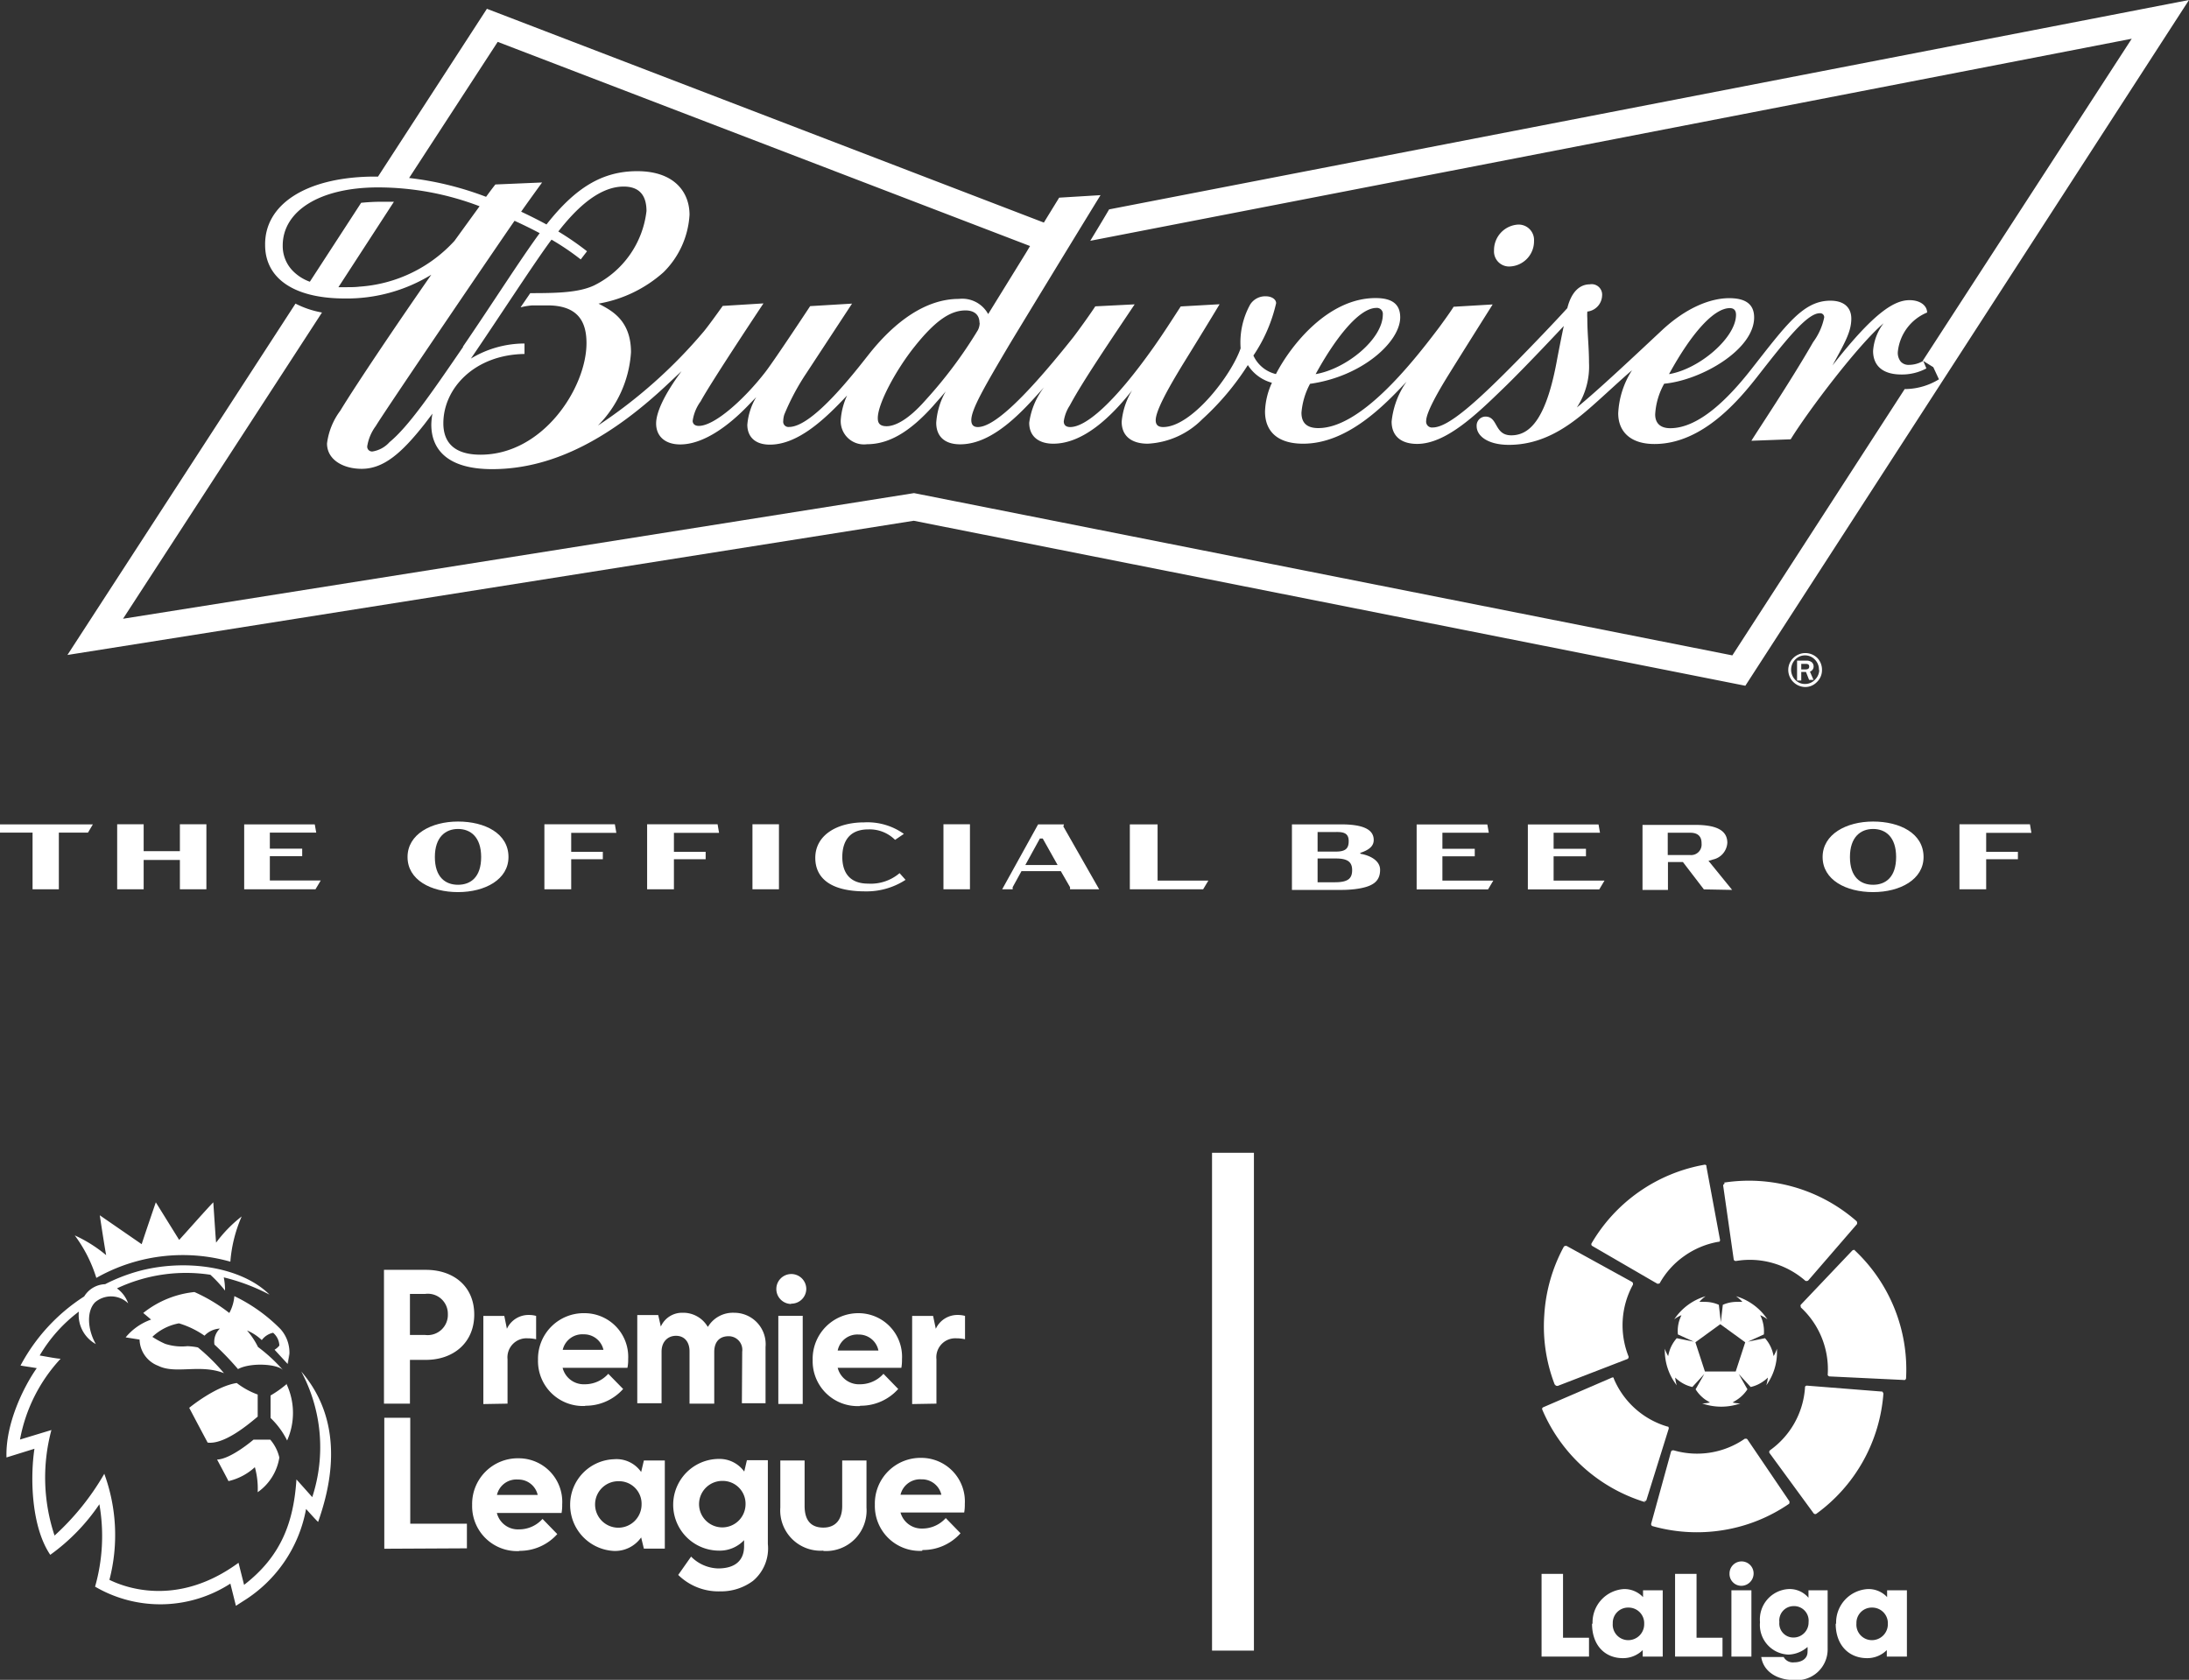 <svg xmlns="http://www.w3.org/2000/svg" viewBox="0 0 209.05 160.45"><rect x="0" y="0" width="209.05" height="160.45" fill="#333333" stroke="none"/><title>footer-logos</title><g id="Layer_2" data-name="Layer 2"><g id="Capa_1" data-name="Capa 1"><path id="Outline" d="M209.05,0,166.68,65.5,87.26,49.74,6.44,62.56,28.22,29a9,9,0,0,0,2.53.85l-19,29.25,75.54-12,78.15,15.5,16.46-25.44h.17a6.29,6.29,0,0,0,3.1-.93l-.54-1.16-1-.62L203.58,3.7,104.12,23c.75-1.23,1.41-2.33,1.8-3ZM144.24,25.45A2.41,2.41,0,0,0,146.5,23,1.47,1.47,0,0,0,145,21.45a2.44,2.44,0,0,0-2.32,2.47A1.44,1.44,0,0,0,144.24,25.45ZM35.37,16.87h.73L46.5.84,99.69,21.26l.23-.38,1.23-2,3.95-.24c-2.95,4.8-8.39,13.74-8.83,14.49-2.33,3.94-3.51,6-3.51,7,0,.39.16.66.62.66,1.29,0,3.81-1.9,9.08-8.53.47-.6,1.71-2.33,2.14-3l3.76-.19c-2.1,3.14-5,7.4-6.19,9.65a3.75,3.75,0,0,0-.58,1.52c0,.36.21.55.62.55,1.43,0,4.09-2.14,8-7.68.93-1.32,1.67-2.49,2.55-3.84l3.71-.21c-1,1.68-3.15,5.16-3.38,5.53-1.76,2.86-2.72,4.73-2.72,5.55,0,.4.19.65.71.65,2.71,0,6.5-4.91,7.4-7.52a7.5,7.5,0,0,1,.91-4.18,1.7,1.7,0,0,1,1.48-.79c.58,0,1,.29,1,.66a14.71,14.71,0,0,1-2.17,5,3.17,3.17,0,0,0,2.15,1.77c1.45-2.8,5-7.26,9.52-7.26,1.6,0,2.35.6,2.35,1.84,0,2.35-3.65,5.66-8.61,6.35a7,7,0,0,0-.82,2.76c0,.85.39,1.47,1.61,1.47,4,0,8.8-6,11.42-9.46.2-.26,1.22-1.66,1.5-2.13l3.73-.22c-3.15,5-4.17,6.65-4.17,6.65-1,1.61-2.18,3.66-2.18,4.47a.56.56,0,0,0,.63.63c1.49,0,4.21-2.45,8.19-6.5,1.66-1.7,3.51-3.63,4.66-4.9.39-1.57,1.2-2.27,2.14-2.27A1,1,0,0,1,153,28.25a1.59,1.59,0,0,1-1.41,1.51,4.54,4.54,0,0,0,0,.65c0,1.51.16,2.69.16,4.23a7.13,7.13,0,0,1-1.16,4.28c1.93-1.55,5.8-5.2,8.11-7.36s4.63-3.08,6.44-3.08c1.5,0,2.38.53,2.38,1.84,0,3.09-5.06,6-8.59,6.33a6.78,6.78,0,0,0-.86,2.93c0,.83.48,1.32,1.44,1.32,2.74,0,5.56-2.86,7.69-5.57,3.39-4.31,5-6.61,7.6-6.61,1.38,0,2,.72,2,1.71,0,1.25-.61,2.29-1.8,4.48,4-5.12,5.93-6.24,7.36-6.24,1,0,1.67.5,1.68,1.18a4.55,4.55,0,0,0-2.8,3.79,1.35,1.35,0,0,0,.28.9,1,1,0,0,0,.8.31,2.68,2.68,0,0,0,1.35-.38l.3.72a4.94,4.94,0,0,1-2.39.58c-1.8,0-2.7-.86-2.7-2.25a4.92,4.92,0,0,1,1-2.64c-2.37,2-7.12,8.25-8.87,11.08l-3.75.14c.51-.85,3.69-5.58,5.9-9.43a6,6,0,0,0,1.05-2.34.38.38,0,0,0-.43-.41c-1.18,0-3.18,2.5-5.78,5.83-1.9,2.45-5.4,6.66-10,6.66-2.37,0-3.46-1.26-3.46-2.93a8.33,8.33,0,0,1,1.32-4.12c-1.16,1-2.22,2-3.26,2.93-2.1,1.89-4.76,4.2-8.5,4.2-2,0-3.08-.84-3.08-1.79a.86.86,0,0,1,.84-.91c1.23,0,.82,1.79,2.47,1.79,1.86,0,3.38-1.73,4.38-7.29.14-.74.43-2.22.63-3.15-2.9,3.09-4.93,5.15-5.82,6-2.52,2.44-5.43,5.26-8.18,5.26-1.58,0-2.44-.79-2.44-2.13a8,8,0,0,1,1.43-3.82c-2.17,2.32-5.67,5.93-9.88,5.93-2.49,0-3.64-1.22-3.64-3.07a7,7,0,0,1,.66-2.75,3.94,3.94,0,0,1-2.3-1.69,25.43,25.43,0,0,1-4.36,5.18,7.88,7.88,0,0,1-5.2,2.33c-1.56,0-2.49-.74-2.49-2.1a6.91,6.91,0,0,1,1-3c-2,2.53-4.66,5.1-7.54,5.1-1.26,0-2.29-.6-2.29-2A7.1,7.1,0,0,1,99.7,37c-1.76,1.94-4.7,5.44-8,5.44-1.51,0-2.29-.78-2.29-2.06a6.94,6.94,0,0,1,.91-3c-.41.5-.87,1-1.17,1.35-2.32,2.61-4.34,3.7-6.35,3.7a2.22,2.22,0,0,1-2.51-2.29,6.65,6.65,0,0,1,.61-2.37c-2.14,2.29-4.7,4.7-7.38,4.7-1.52,0-2.15-.86-2.15-1.9a6.11,6.11,0,0,1,.85-2.64l-.85.88c-1.87,1.93-4.23,3.64-6.41,3.64-1.42,0-2.3-.76-2.3-2,0-1,.7-2.66,2.43-5L64,36.47c-5.44,5.18-11,8.34-17,8.34-4.4,0-5.81-2-5.81-4.25a6.25,6.25,0,0,1,.11-1.05l-.76,1c-2.17,2.75-3.89,4.27-6,4.27-1.77,0-3.31-.87-3.31-2.42a6.59,6.59,0,0,1,1.26-3.12c1.49-2.46,5.6-8.56,8.7-13a15.44,15.44,0,0,1-8.24,2.27c-5.08,0-7.63-2.06-7.63-5.1C25.26,19.59,29.1,17,35.37,16.87Zm124,18.87c2.93-.48,6.42-3.5,6.42-5.67,0-.39-.17-.64-.59-.64C163.7,29.43,161.58,31.74,159.39,35.74Zm-33.76,0c2.94-.48,6.45-3.35,6.45-5.7a.57.57,0,0,0-.62-.63C129.69,29.43,127.37,32.57,125.63,35.76Zm-81.4-2.63c2.74-4,5.45-8.28,7.33-10.84-.79-.42-1.59-.81-2.4-1.18-.89,1.26-12.45,18.24-13.25,19.6a4.39,4.39,0,0,0-.82,1.94.46.46,0,0,0,.52.49,2.76,2.76,0,0,0,1.61-.89C39,40.75,41.17,37.6,44.23,33.13Zm5.52-3.78L50.64,28c2.59,0,4.63-.05,6.1-.74a9.08,9.08,0,0,0,5-7.1c0-1.3-.51-2.34-2.18-2.34-2.53,0-4.79,2.43-6.24,4.29A27.28,27.28,0,0,1,56.06,24l-.6.78a24.13,24.13,0,0,0-2.79-1.89c-1.59,2.12-5.2,7.71-7.7,11.36a9.93,9.93,0,0,1,5.12-1.44v1c-4.78.07-7.75,3.29-7.75,6.62,0,1.79,1,3,3.55,3,6,0,10.12-6.43,10.12-10.65,0-1.91-.69-3.61-3.72-3.61H50.86A5.86,5.86,0,0,0,49.75,29.35Zm43.81,1.49c0-.74-.49-1.17-1.33-1.17-1.46,0-2.92,1-4.91,3.51-1.72,2.16-3.47,5.38-3.47,6.77,0,.37.09.78.84.78s2-.53,3.72-2.49a42.71,42.71,0,0,0,5-6.69A1.57,1.57,0,0,0,93.56,30.84ZM39.07,17c.59.07,1.17.15,1.73.25a30.3,30.3,0,0,1,5.62,1.55c.33-.45.6-.82.89-1.18l4.46-.19c-.41.57-1.15,1.58-2,2.79.81.38,1.63.79,2.42,1.22,2.75-3.5,5.32-5.09,8.66-5.09,3.61,0,5,2.06,5,4.16A8.39,8.39,0,0,1,63.37,26,12.51,12.51,0,0,1,57.16,29c1.09.6,3.1,1.47,3.1,4.65a10.91,10.91,0,0,1-3.16,7,47.43,47.43,0,0,0,10.12-9c.49-.6,1.35-1.8,1.8-2.43l3.89-.24s-5,7.51-6,9.36a4.12,4.12,0,0,0-.76,1.86c0,.23.15.48.59.48,1.51,0,4.35-2.55,6.37-5.17.92-1.2,4.26-6.27,4.26-6.27l4-.24C78.09,34,77,35.66,77,35.66A22.51,22.51,0,0,0,74.9,39.6a2.2,2.2,0,0,0-.1.61.5.5,0,0,0,.56.57c2.3,0,6.42-5.43,7.73-7.08,2.41-3,5.33-5.15,8.48-5.15A2.82,2.82,0,0,1,94.37,30L98,24.12l.37-.62L47.53,4ZM27,23.45a3.39,3.39,0,0,0,1,2.46,4.32,4.32,0,0,0,1.59,1l4.9-7.54c.61-.06,1.26-.1,1.94-.1.4,0,.8,0,1.19,0l-5.3,8.16.78,0c.42,0,.82,0,1.22-.05a13.51,13.51,0,0,0,9.08-4.37L45.8,19.7a27.29,27.29,0,0,0-9.68-1.8C30.46,17.9,27,20.2,27,23.45ZM174,64a1.56,1.56,0,0,1-.48,1.14,1.53,1.53,0,0,1-1.14.48A1.64,1.64,0,0,1,170.78,64a1.58,1.58,0,0,1,.48-1.15,1.64,1.64,0,0,1,2.3,0A1.62,1.62,0,0,1,174,64Zm-.29,0a1.34,1.34,0,0,0-.39-1,1.3,1.3,0,0,0-1.88,0,1.39,1.39,0,0,0,0,1.93,1.25,1.25,0,0,0,.94.4,1.26,1.26,0,0,0,.94-.4A1.34,1.34,0,0,0,173.74,64Zm-.52.94h-.42l-.3-.76h-.45V65h-.4V63.1h.87a.8.8,0,0,1,.53.15.52.52,0,0,1,.18.4.51.51,0,0,1-.35.5Zm-1.17-1h.41c.24,0,.35-.09.35-.27s-.1-.26-.32-.26h-.44Z" style="fill:#fff"/><path d="M152,118.75a.2.2,0,0,0,0,.2.27.27,0,0,0,.08.07l6.15,3.57h0a.2.2,0,0,0,.21,0s0,0,.05,0l0,0a7.84,7.84,0,0,1,2.36-2.62,8,8,0,0,1,3.26-1.36h0l.07,0a.18.18,0,0,0,.08-.2h0l-1.3-7h0a.2.2,0,0,0,0-.08.18.18,0,0,0-.18-.08h0A15.63,15.63,0,0,0,152,118.75" style="fill:#fff"/><path d="M148.51,132.25a.18.18,0,0,0,.17.12.17.17,0,0,0,.1,0l6.63-2.56h0a.2.2,0,0,0,.12-.17.17.17,0,0,0,0-.07s0,0,0,0a8.06,8.06,0,0,1,.42-6.87v0a.24.24,0,0,0,0-.08.2.2,0,0,0-.1-.18h0L149.6,119h0l-.08,0a.23.23,0,0,0-.18.09v0h0a15.65,15.65,0,0,0-1.86,6.51,15.41,15.41,0,0,0,1,6.66" style="fill:#fff"/><path d="M157,143.35a.2.2,0,0,0,.19,0,.2.2,0,0,0,.05-.09l2.12-6.79h0a.21.21,0,0,0-.06-.21l-.06,0h0a8,8,0,0,1-5.13-4.6v0a.09.09,0,0,0,0-.06.19.19,0,0,0-.21,0h0l-6.53,2.82h0a.2.2,0,0,0-.07.06.19.19,0,0,0,0,.19v0h0a15.6,15.6,0,0,0,9.82,8.81" style="fill:#fff"/><path d="M170.81,143.68a.18.18,0,0,0,.08-.18.18.18,0,0,0,0-.1l-4-5.9h0a.18.18,0,0,0-.19-.08l-.07,0,0,0a8,8,0,0,1-6.79,1.11h-.1a.19.19,0,0,0-.16.14h0l-1.89,6.86h0a.14.14,0,0,0,0,.09.18.18,0,0,0,.13.15h0a15.63,15.63,0,0,0,6.76.38,15.43,15.43,0,0,0,6.27-2.51" style="fill:#fff"/><path d="M179.84,133.09a.22.22,0,0,0-.1-.18l-.1,0-7.08-.56h0a.2.2,0,0,0-.18.11s0,0,0,.06v0a8,8,0,0,1-3.34,6h0l-.05.06a.2.2,0,0,0,0,.21h0l4.2,5.74h0a.13.13,0,0,0,.07.06.18.18,0,0,0,.2,0h0a15.62,15.62,0,0,0,6.41-11.54" style="fill:#fff"/><path d="M177.16,119.41a.21.21,0,0,0-.2,0,.16.16,0,0,0-.08.05l-4.9,5.16v0a.18.18,0,0,0,0,.2.33.33,0,0,0,0,.06l0,0a8.05,8.05,0,0,1,2.57,6.39v0a.17.17,0,0,0,0,.07.23.23,0,0,0,.17.13h0l7.1.34h0a.15.15,0,0,0,.09,0,.2.2,0,0,0,.12-.16h0a15.62,15.62,0,0,0-4.93-12.25" style="fill:#fff"/><path d="M164.73,113.05a.25.25,0,0,0-.16.14.17.17,0,0,0,0,.1l1,7v0a.19.19,0,0,0,.14.15h.11a7.93,7.93,0,0,1,3.51.21,8.08,8.08,0,0,1,3.1,1.7,0,0,0,0,0,0,0l.06,0a.22.22,0,0,0,.21-.06h0l4.65-5.38h0a.16.16,0,0,0,0-.07.23.23,0,0,0-.05-.2h0a15.59,15.59,0,0,0-12.67-3.68" style="fill:#fff"/><path d="M169.7,129v-.17a4.11,4.11,0,0,1-.32.7,4.21,4.21,0,0,0-.12-.48,3.42,3.42,0,0,0-.7-1.23l-1.63.33v0l1.52-.69a3.55,3.55,0,0,0-.16-1.38,3.71,3.71,0,0,0-.19-.46,2.87,2.87,0,0,1,.69.4,5.46,5.46,0,0,0-3-2.21,3.22,3.22,0,0,1,.61.54,4.19,4.19,0,0,0-.5,0,3.28,3.28,0,0,0-1.37.28l-.19,1.65h0l-.19-1.65a3.28,3.28,0,0,0-1.37-.28,3.91,3.91,0,0,0-.49,0,2.88,2.88,0,0,1,.6-.54,5.41,5.41,0,0,0-3,2.21,2.87,2.87,0,0,1,.69-.4c-.07.15-.13.3-.19.46a3.35,3.35,0,0,0-.15,1.38l1.52.69v0l-1.63-.33a3.42,3.42,0,0,0-.7,1.23,4.21,4.21,0,0,0-.12.48,3.89,3.89,0,0,1-.32-.71V129a5.42,5.42,0,0,0,1.14,3.32,3.47,3.47,0,0,1-.15-.74,3.79,3.79,0,0,0,.38.32,3.32,3.32,0,0,0,1.26.58l1.14-1.24h0l-.83,1.46a3.44,3.44,0,0,0,.95,1l.42.26a3.41,3.41,0,0,1-.74.09,5.5,5.5,0,0,0,3.64,0,3.41,3.41,0,0,1-.74-.09l.42-.26a3.44,3.44,0,0,0,1-1l-.83-1.46h0l1.14,1.24a3.32,3.32,0,0,0,1.26-.58,2.92,2.92,0,0,0,.38-.32,3.47,3.47,0,0,1-.15.74A5.36,5.36,0,0,0,169.7,129Zm-3.94,2h-2.94l-.91-2.79,2.38-1.73,2.38,1.73Z" style="fill:#fff"/><polygon points="147.22 150.33 147.22 158.23 151.75 158.23 151.75 156.43 149.27 156.43 149.27 150.33 147.22 150.33" style="fill:#fff"/><path d="M155.52,153.55a1.46,1.46,0,0,0-1.5,1.51,1.48,1.48,0,0,0,1.44,1.6,1.52,1.52,0,0,0,1.56-1.55,1.49,1.49,0,0,0-1.5-1.56m-3.43,1.54a3.19,3.19,0,0,1,3-3.31,2.44,2.44,0,0,1,1.82.77v-.65h1.88v6.33h-1.91v-.62a2.67,2.67,0,0,1-1.89.77c-1.75,0-2.95-1.26-2.95-3.29" style="fill:#fff"/><polygon points="164.5 158.23 159.97 158.23 159.97 150.33 162.02 150.33 162.02 156.43 164.5 156.43 164.5 158.23" style="fill:#fff"/><path d="M167.26,158.23h-1.91V151.9h1.91Zm-2.09-7.94a1.15,1.15,0,0,1,2.3,0,1.18,1.18,0,0,1-1.18,1.18,1.13,1.13,0,0,1-1.12-1.16" style="fill:#fff"/><path d="M171.26,153.41a1.37,1.37,0,0,0-1.33,1.52,1.34,1.34,0,0,0,1.33,1.48,1.44,1.44,0,0,0,1.46-1.47,1.39,1.39,0,0,0-1.46-1.53m-3.18,1.53a2.9,2.9,0,0,1,2.74-3.16,2.35,2.35,0,0,1,1.89.83v-.71h1.83v5.57a2.94,2.94,0,0,1-3.23,3c-1.55,0-2.9-.78-3.11-2.2h2.14a1,1,0,0,0,1,.51c.66,0,1.28-.31,1.28-1a3.69,3.69,0,0,0,0-.47,2.9,2.9,0,0,1-1.81.73,2.83,2.83,0,0,1-2.73-3.08" style="fill:#fff"/><path d="M178.79,153.55a1.46,1.46,0,0,0-1.5,1.51,1.48,1.48,0,0,0,1.44,1.6,1.52,1.52,0,0,0,1.56-1.55,1.49,1.49,0,0,0-1.5-1.56m-3.44,1.54a3.2,3.2,0,0,1,3.06-3.31,2.41,2.41,0,0,1,1.81.77v-.65h1.89v6.33h-1.92v-.62a2.63,2.63,0,0,1-1.88.77c-1.76,0-3-1.26-3-3.29" style="fill:#fff"/><line x1="117.75" y1="110.11" x2="117.75" y2="157.66" style="fill:none;stroke:#fff;stroke-miterlimit:10;stroke-width:4px"/><path d="M36.67,134.07V121.29h4c2.64,0,4.62,1.57,4.62,4.27s-2,4.33-4.62,4.33H39.15v4.18Zm2.48-6.56H40.6a1.93,1.93,0,0,0,2.17-2,1.91,1.91,0,0,0-2.17-1.92H39.15Zm39.48,20.6A3.85,3.85,0,0,1,74.52,144v-4.5h2.32v4.34c0,1.44.66,2.07,1.79,2.07s1.8-.72,1.8-2.07v-4.34h2.32V144a3.87,3.87,0,0,1-4.12,4.14m-20,0a4.4,4.4,0,0,1-4.18-4.43,4.34,4.34,0,0,1,4.18-4.33,2.86,2.86,0,0,1,2.6,1.22l.26-1.1h2v8.42h-2l-.26-1.07a3.05,3.05,0,0,1-2.6,1.29m.47-6.66a2.22,2.22,0,1,0,2.17,2.23,2.15,2.15,0,0,0-2.17-2.23m15.23-15.8h2.33v8.42H74.33Zm1.2-1.13A1.43,1.43,0,1,1,77,123.11a1.42,1.42,0,0,1-1.44,1.41m-4.68,4.59a1.3,1.3,0,0,0-1.29-1.48c-.91,0-1.38.57-1.38,1.51v4.93H65.85v-5c0-.91-.5-1.48-1.29-1.48s-1.38.57-1.38,1.51v4.93H60.86v-8.42h2l.25,1.1a2.21,2.21,0,0,1,2.07-1.32,2.71,2.71,0,0,1,2.36,1.26l.06.09.06-.09a2.78,2.78,0,0,1,2.45-1.26,3,3,0,0,1,3,3.27v5.37H70.85Zm16.23,5v-8.42h2l.26,1.23a2.27,2.27,0,0,1,2.13-1.32,2.5,2.5,0,0,1,.66.09v2.23a3.75,3.75,0,0,0-.82-.09,1.81,1.81,0,0,0-1.91,2v4.24Zm-40.95,0v-8.42h2l.25,1.23a2.27,2.27,0,0,1,2.13-1.32,2.5,2.5,0,0,1,.66.09v2.23a3.72,3.72,0,0,0-.81-.09,1.82,1.82,0,0,0-1.92,2v4.24Zm-9.46,13.82V135.42h2.48v10.12h5.41v2.35Zm12.91.22a4.29,4.29,0,0,1-4.52-4.4,4.36,4.36,0,0,1,4.46-4.46,4.16,4.16,0,0,1,4.14,4.4,4.26,4.26,0,0,1-.06.82H47.45a2.07,2.07,0,0,0,2.1,1.57,3,3,0,0,0,2.26-1l1.41,1.45a4.79,4.79,0,0,1-3.64,1.6m-.12-6.81a1.9,1.9,0,0,0-2,1.47h3.89a1.89,1.89,0,0,0-1.91-1.47m38.63,6.81a4.29,4.29,0,0,1-4.52-4.4A4.36,4.36,0,0,1,88,139.25a4.16,4.16,0,0,1,4.14,4.4,4.26,4.26,0,0,1-.06.82H86A2.09,2.09,0,0,0,88.06,146a3,3,0,0,0,2.26-1l1.41,1.45a4.79,4.79,0,0,1-3.64,1.6M88,141.3a1.92,1.92,0,0,0-2,1.47h3.9A1.9,1.9,0,0,0,88,141.3m-5.87-7a4.29,4.29,0,0,1-4.52-4.4A4.36,4.36,0,0,1,82,125.43a4.16,4.16,0,0,1,4.14,4.4,4.26,4.26,0,0,1-.06.82H80a2.09,2.09,0,0,0,2.11,1.57,3,3,0,0,0,2.26-1l1.41,1.45a4.79,4.79,0,0,1-3.64,1.6M82,127.47A1.91,1.91,0,0,0,80,129h3.89A1.9,1.9,0,0,0,82,127.47m-26.1,6.82a4.29,4.29,0,0,1-4.52-4.4,4.36,4.36,0,0,1,4.46-4.46,4.17,4.17,0,0,1,4.15,4.4,3.66,3.66,0,0,1-.07.82H53.73a2.08,2.08,0,0,0,2.1,1.57,3,3,0,0,0,2.26-1l1.42,1.45a4.79,4.79,0,0,1-3.65,1.6m-.12-6.82a1.92,1.92,0,0,0-2,1.48h3.89a1.9,1.9,0,0,0-1.91-1.48m13.28,14a2.22,2.22,0,1,0,2.2,2.23,2.18,2.18,0,0,0-2.2-2.23m2.08-.91.25-1.07h2v8A4.05,4.05,0,0,1,71.91,151a5.11,5.11,0,0,1-3.14,1,5.48,5.48,0,0,1-4-1.57L66,148.68a3.76,3.76,0,0,0,2.58,1.13c1.72,0,2.48-.85,2.48-2.11v-.59a3.19,3.19,0,0,1-2.42,1,4.38,4.38,0,0,1,.06-8.76,2.9,2.9,0,0,1,2.36,1.19M7.14,118a13.18,13.18,0,0,1,3,1.89c-.09-.43-.42-2.52-.61-3.81l4,2.76c.3-.94,1.35-4,1.35-4l2.23,3.59c.4-.42,2.67-3,3.26-3.59.1,1.46.23,3.54.27,3.85a12.71,12.71,0,0,1,2.44-2.5A13.29,13.29,0,0,0,22,120.51,16.72,16.72,0,0,0,9.2,122.06,13.46,13.46,0,0,0,7.14,118Zm17.47,17.34v-2.14a7.41,7.41,0,0,1-2-1.1c-2.05.31-4.54,2.37-4.54,2.37s.84,1.6,1.76,3.32C21.47,138,23.85,135.94,24.61,135.31Zm2.07,3.89a4,4,0,0,0-.87-1.72l-1.6,0s-2.16,1.86-3.48,1.9c0,0,.73,1.35,1.09,2.06a5.6,5.6,0,0,0,2.52-1.33,7.63,7.63,0,0,1,.27,2.39A5,5,0,0,0,26.68,139.2Zm.66-7a10.45,10.45,0,0,1-1.5,1.06v2.15a7.69,7.69,0,0,1,1.58,2.15A6.48,6.48,0,0,0,27.34,132.15Zm.17-1.92.13-1a3.37,3.37,0,0,0-.85-2.36,15.76,15.76,0,0,0-4.41-3.15,4,4,0,0,1-.48,1.61,16,16,0,0,0-3.33-2,9.36,9.36,0,0,0-4.89,2l.75.63A5.54,5.54,0,0,0,12,127.74s1.33.21,1.33.21a2.75,2.75,0,0,0,1.79,2.51c1.65.82,4-.2,6.27.7a18.59,18.59,0,0,0-2.49-2.46,6.3,6.3,0,0,0-1-.12,5.12,5.12,0,0,1-2.12-.22,8.13,8.13,0,0,1-1.23-.67,5,5,0,0,1,2.54-1.29,8.55,8.55,0,0,1,2.44,1.18A2.18,2.18,0,0,1,21,126.9a1.74,1.74,0,0,0-.52,1.53,27.64,27.64,0,0,1,2.25,2.34c1.19-.65,3.78-.5,4.31.11a15.45,15.45,0,0,0-2.4-2.22,7.34,7.34,0,0,0-1.05-1.58A4.63,4.63,0,0,1,25,128a1.82,1.82,0,0,1,1.08-.7,1.69,1.69,0,0,1,.6,1.22,1.67,1.67,0,0,1-.46.4l1.25,1.36.13-1M28.77,131a15.33,15.33,0,0,1,1.05,12c-.08-.09-1.09-1.23-1.51-1.69-.27,4.14-1.49,7.36-5,10.07,0,0-.33-1.3-.53-2.11-5.87,4.3-10.91,2.33-12.33,1.63a17,17,0,0,0-.49-10.13,24.39,24.39,0,0,1-4.75,5.9,17.52,17.52,0,0,1-.3-10.08l-3,.91a15.42,15.42,0,0,1,3.88-7.72c-.32,0-1.24-.18-2-.31a14.3,14.3,0,0,1,3.74-4.19,3.17,3.17,0,0,0,1.62,3.1c-.8-1.41-.9-3.15-.06-4a2.35,2.35,0,0,1,3.15.11,3,3,0,0,0-1.07-1.43,15.45,15.45,0,0,1,8.92-1.3,12.45,12.45,0,0,1,1.4,1.51,6.1,6.1,0,0,0-.12-1.26,19.07,19.07,0,0,1,4.37,1.65c-2.69-2.69-8.15-3.49-12.7-2.19a16.75,16.75,0,0,0-3,1.19,2.44,2.44,0,0,0-2,1.17,17.73,17.73,0,0,0-6.08,6.6c.23.05.92.14,1.55.25-1.3,1.85-3,5.37-2.89,8.53l2.67-.83c-.42,2.78-.3,7.46,1.51,10.13a19.07,19.07,0,0,0,4.69-4.83,17.64,17.64,0,0,1-.41,7.87A12.33,12.33,0,0,0,22,151.26l.53,2.12.7-.45a13.11,13.11,0,0,0,6-8.8c.18.2.89,1,1.15,1.24C31.31,142.69,33.28,136.23,28.77,131Z" style="fill:#fff"/><path id="A" d="M101.61,78.74H99.14l-3.43,6.2h1l0-.2.84-1.53h3.76l.88,1.53,0,.2h2.78l-3.42-6Zm-3.69,3.88,1.39-2.53h.27L101,82.62Z" style="fill:#fff"/><polygon id="F" points="64.36 82.07 67.39 82.07 67.39 81.36 64.36 81.36 64.36 79.55 68.67 79.55 68.53 78.73 61.8 78.73 61.8 84.94 64.36 84.94 64.36 82.07" style="fill:#fff"/><polygon id="F-2" data-name="F" points="54.55 82.07 57.57 82.07 57.57 81.36 54.55 81.36 54.55 79.55 58.86 79.55 58.72 78.73 51.99 78.73 51.99 84.94 54.55 84.94 54.55 82.07" style="fill:#fff"/><polygon id="L" points="110.55 78.74 107.9 78.74 107.9 84.94 114.9 84.94 115.4 84.11 110.55 84.11 110.55 78.74" style="fill:#fff"/><path id="C" d="M82.63,85.14c-3.41,0-4.77-1.34-4.77-3.2,0-2.17,2.07-3.39,4.67-3.39a6,6,0,0,1,3.79,1.1l-.84.57a3.44,3.44,0,0,0-2.56-1c-1.94,0-2.48,1.32-2.48,2.64s.57,2.54,2.47,2.54a4.24,4.24,0,0,0,3-1l.57.64A6.82,6.82,0,0,1,82.63,85.14Z" style="fill:#fff"/><rect id="I" x="71.86" y="78.73" width="2.53" height="6.21" style="fill:#fff"/><rect id="I-2" data-name="I" x="90.1" y="78.73" width="2.53" height="6.21" style="fill:#fff"/><path id="O" d="M48.56,81.86c0-2.27-2.27-3.39-4.82-3.39s-4.82,1.21-4.82,3.39,2.23,3.35,4.82,3.35S48.56,84,48.56,81.86Zm-4.82-2.68c1.19,0,2.21.76,2.21,2.68s-1,2.65-2.21,2.65-2.21-.73-2.21-2.65S42.56,79.18,43.74,79.18Z" style="fill:#fff"/><polygon id="H" points="17.18 78.73 17.18 81.3 13.72 81.3 13.72 78.73 11.19 78.73 11.19 84.94 13.72 84.94 13.72 82.14 17.18 82.14 17.18 84.94 19.71 84.94 19.71 78.73 17.18 78.73" style="fill:#fff"/><polygon id="E" points="25.77 81.78 28.86 81.78 28.86 81.06 25.77 81.06 25.77 79.53 30.2 79.53 30.06 78.74 23.32 78.74 23.32 84.94 30.13 84.94 30.63 84.1 25.77 84.1 25.77 81.78" style="fill:#fff"/><polygon id="T" points="0 79.53 3.11 79.53 3.11 84.94 5.62 84.94 5.62 79.53 8.4 79.53 8.87 78.74 0 78.74 0 79.53" style="fill:#fff"/><polygon id="F-3" data-name="F" points="189.68 82.07 192.71 82.07 192.71 81.36 189.68 81.36 189.68 79.55 194 79.55 193.86 78.73 187.13 78.73 187.13 84.94 189.68 84.94 189.68 82.07" style="fill:#fff"/><path id="O-2" data-name="O" d="M183.7,81.86c0-2.27-2.27-3.39-4.82-3.39s-4.82,1.21-4.82,3.39,2.23,3.35,4.82,3.35S183.7,84,183.7,81.86Zm-4.82-2.68c1.19,0,2.2.76,2.2,2.68s-1,2.65-2.2,2.65-2.21-.73-2.21-2.65S177.7,79.18,178.88,79.18Z" style="fill:#fff"/><path id="B" d="M129.89,81.47c1-.33,1.3-.74,1.3-1.24,0-1-1-1.5-3.19-1.49h-4.62V85H128a11,11,0,0,0,1.37-.07c1.72-.21,2.43-.72,2.43-1.85,0-.81-.82-1.34-1.86-1.53Zm-1.09-1.13c0,.65-.24,1-1.21,1h-1.76V79.47h1.76C128.32,79.46,128.8,79.58,128.8,80.34ZM127.59,82c1.09,0,1.54.32,1.54,1.11s-.38,1.16-1.64,1.16h-1.66V82Z" style="fill:#fff"/><path id="R" d="M165.42,85l-2.26-2.78a2.58,2.58,0,0,0,.42-.12,1.74,1.74,0,0,0,1.38-1.6c0-1.32-1.29-1.71-3.1-1.71h-5V85h2.43V82.34h1.43l2,2.61Zm-2.92-4.42a1,1,0,0,1-1.08,1.09h-2.15V79.54h2.15c.56,0,1.08.21,1.08,1" style="fill:#fff"/><polygon id="E-2" data-name="E" points="137.75 81.79 140.84 81.79 140.84 81.07 137.75 81.07 137.75 79.54 142.18 79.54 142.04 78.75 135.29 78.75 135.29 84.95 142.11 84.95 142.61 84.11 137.75 84.11 137.75 81.79" style="fill:#fff"/><polygon id="E-3" data-name="E" points="148.37 81.79 151.46 81.79 151.46 81.07 148.37 81.07 148.37 79.54 152.8 79.54 152.66 78.75 145.91 78.75 145.91 84.95 152.73 84.95 153.23 84.11 148.37 84.11 148.37 81.79" style="fill:#fff"/></g></g></svg>
